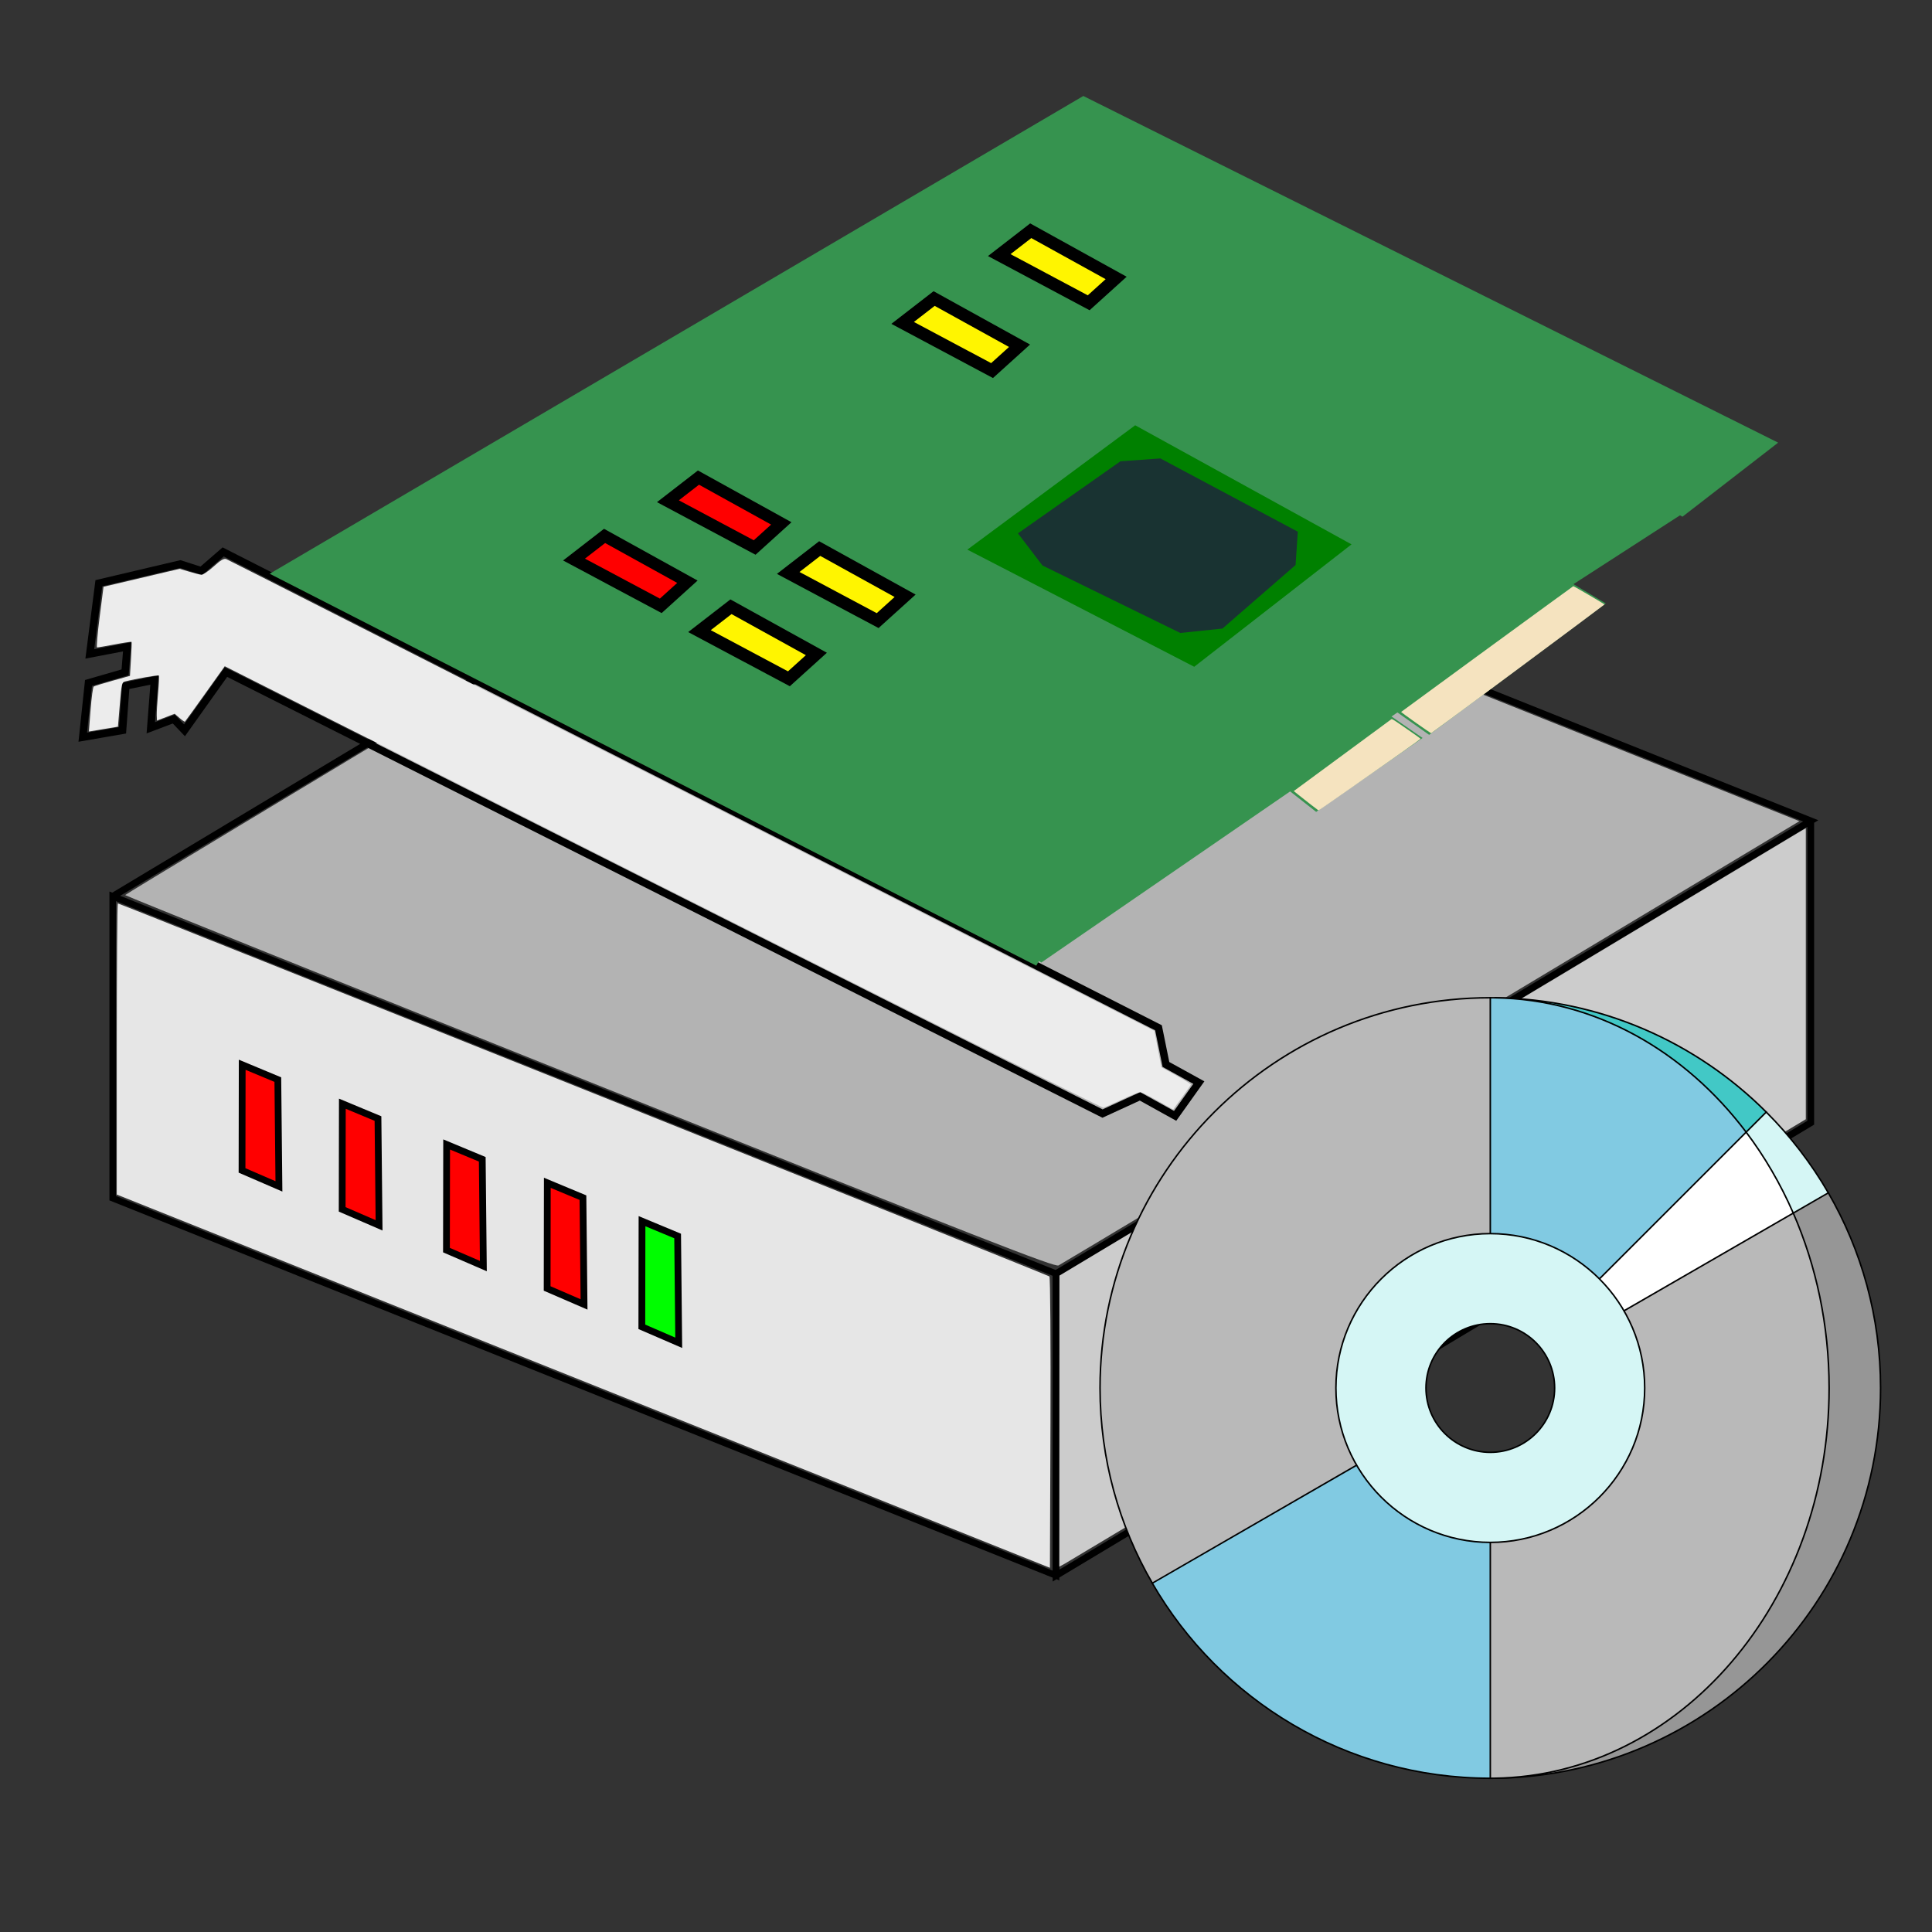 <?xml version="1.0" encoding="UTF-8" standalone="no"?>
<!-- made with Inkscape by computerguy08  -->

<svg
   version="1.1"
   id="Capa_1"
   x="0px"
   y="0px"
   viewBox="0 0 256 256"
   style="enable-background:new 0 0 256 256;"
   xml:space="preserve"
   width="256"
   height="256"
   sodipodi:docname="hardware.svg"
   inkscape:version="1.1.1 (3bf5ae0d25, 2021-09-20)"
   xmlns:inkscape="http://www.inkscape.org/namespaces/inkscape"
   xmlns:sodipodi="http://sodipodi.sourceforge.net/DTD/sodipodi-0.dtd"
   xmlns="http://www.w3.org/2000/svg"
   xmlns:svg="http://www.w3.org/2000/svg"><rect x="0" y="0" width="256" height="256" fill="#333333" stroke="none"/><defs
   id="defs13">	
</defs><sodipodi:namedview
   id="namedview11"
   pagecolor="#ffffff"
   bordercolor="#666666"
   borderopacity="1.0"
   inkscape:pageshadow="2"
   inkscape:pageopacity="0.0"
   inkscape:pagecheckerboard="0"
   showgrid="false"
   inkscape:zoom="2"
   inkscape:cx="131.25"
   inkscape:cy="171.25"
   inkscape:window-width="1920"
   inkscape:window-height="1017"
   inkscape:window-x="1672"
   inkscape:window-y="-8"
   inkscape:window-maximized="1"
   inkscape:current-layer="Capa_1"
   inkscape:snap-nodes="false" />
<g
   id="g920"
   transform="translate(-10.5,2)"><g
     id="g824"
     transform="translate(25.433,36.767)"><path
       style="fill:none;stroke:#000000;stroke-width:0.862px;stroke-linecap:butt;stroke-linejoin:miter;stroke-opacity:1"
       d="m 0,80 125,50 v 40 L 0,120 Z"
       id="path1347" /><path
       style="fill:none;stroke:#000000;stroke-width:0.898px;stroke-linecap:butt;stroke-linejoin:miter;stroke-opacity:1"
       d="M 0,80 100,20 225,70 125,130 v 40 L 225,110 V 70"
       id="path967" /></g><path
     style="fill:#e6e6e6;stroke-width:0.308"
     d="M 97.769,201.57 28.923,174.032 v -21.477 c 0,-11.813 0.069,-21.477 0.154,-21.477 0.313,0 137.24,54.828 137.464,55.043 0.128,0.123 0.197,9.845 0.154,21.606 l -0.079,21.382 z"
     id="path906"
     transform="scale(0.898)" /><path
     style="fill:#b3b3b3;stroke-width:0.308"
     d="m 98.697,157.415 c -37.694,-15.078 -68.536,-27.484 -68.538,-27.569 -0.003,-0.085 24.649,-14.946 54.78,-33.025 l 54.785,-32.871 68.739,27.496 68.739,27.496 -54.329,32.606 c -29.881,17.933 -54.624,32.758 -54.985,32.944 -0.56,0.288 -10.71,-3.684 -69.19,-27.077 z"
     id="path945"
     transform="scale(0.898)" /><path
     style="fill:#cccccc;stroke-width:0.308"
     d="m 168.01,207.471 0.01,-21.471 53.882,-32.308 c 29.635,-17.769 54.415,-32.627 55.066,-33.017 l 1.184,-0.71 v 21.479 21.479 l -54.344,32.615 c -29.889,17.938 -54.674,32.792 -55.077,33.009 l -0.733,0.394 z"
     id="path984"
     transform="scale(0.898)" /><path
     style="fill:none;stroke:#000000;stroke-width:0.998px;stroke-linecap:butt;stroke-linejoin:miter;stroke-opacity:1"
     d="m 40.443,87.054 116.147,58.5 4.962,-2.281 4.66,2.585 3.142,-4.409 -4.361,-2.404 -0.987,-4.858 -123.934,-63.058 -2.898,2.506 -2.783,-0.896 -10.791,2.538 -1.202,9.371 4.952,-0.946 -0.273,3.385 -4.849,1.403 -0.762,7.192 5.269,-0.912 0.434,-5.891 3.803,-0.774 -0.49,6.33 3.046,-1.153 1.419,1.49 z"
     id="path1761" /><path
     style="fill:#36934f;fill-opacity:1;stroke:#36934f;stroke-width:0.2;stroke-linecap:butt;stroke-linejoin:miter;stroke-miterlimit:4;stroke-dasharray:none;stroke-opacity:1"
     d="m 58.135,68.626 104.876,-44.811 70.887,41.837 -15.096,9.754 4.293,2.561 -23.227,17.281 -4.203,-2.968 -0.955,0.661 4.115,2.844 -13.921,9.669 -3.45,-2.712 -32.971,22.677 z"
     id="path2065" /><path
     style="fill:#fff500;fill-opacity:1;stroke:#000000;stroke-width:1.629px;stroke-linecap:butt;stroke-linejoin:miter;stroke-opacity:1"
     d="m 114.942,73.916 4.173,-3.228 11.317,6.256 -3.64,3.29 z"
     id="path13468-7-4" /><path
     style="fill:#f5e3bf;fill-opacity:1;stroke-width:0.005;stroke-miterlimit:4;stroke-dasharray:none"
     d="m 198.108,93.768 c -1.08,-0.764 -1.96,-1.408 -1.957,-1.43 0.005,-0.029 22.311,-16.32 22.818,-16.664 0.039,-0.027 4.074,2.33 4.138,2.417 0.022,0.03 -22.911,17.06 -22.977,17.064 -0.032,0.001 -0.942,-0.622 -2.022,-1.386 z"
     id="path1056" /><path
     style="fill:#f5e3bf;fill-opacity:1;stroke-width:0.005;stroke-miterlimit:4;stroke-dasharray:none"
     d="m 184.204,104.623 c -0.531,-0.413 -1.26,-0.988 -1.621,-1.278 l -0.656,-0.528 0.131,-0.089 c 0.072,-0.049 0.962,-0.704 1.977,-1.456 2.825,-2.093 10.674,-7.872 10.803,-7.955 0.11,-0.07 0.16,-0.042 1.193,0.663 1.536,1.048 2.709,1.881 2.702,1.916 -0.013,0.058 -3.668,2.641 -9.497,6.71 -3.417,2.385 -3.995,2.782 -4.038,2.773 -0.016,-0.003 -0.463,-0.344 -0.993,-0.756 z"
     id="path1132" /><path
     style="fill:#fff500;fill-opacity:1;stroke:#000000;stroke-width:1.629px;stroke-linecap:butt;stroke-linejoin:miter;stroke-opacity:1"
     d="m 103.185,81.626 4.173,-3.228 11.317,6.256 -3.64,3.29 z"
     id="path13468-7" /><path
     style="fill:#ececec;fill-opacity:1;stroke-width:0.022;stroke-miterlimit:4;stroke-dasharray:none"
     d="m 98.345,115.551 -58.064,-29.271 -2.599,3.642 c -1.429,2.003 -2.634,3.67 -2.677,3.704 -0.043,0.034 -0.367,-0.187 -0.72,-0.493 l -0.641,-0.555 -1.173,0.451 -1.173,0.451 -0.027,-0.691 c -0.015,-0.38 0.063,-1.697 0.174,-2.927 0.111,-1.23 0.157,-2.287 0.104,-2.35 -0.083,-0.097 -3.062,0.425 -4.48,0.784 -0.418,0.106 -0.462,0.301 -0.693,3.053 l -0.247,2.94 -1.926,0.32 -1.926,0.32 0.229,-2.92 c 0.126,-1.606 0.312,-2.975 0.414,-3.042 0.101,-0.067 1.223,-0.412 2.492,-0.767 l 2.308,-0.645 0.134,-2.21 c 0.074,-1.216 0.108,-2.247 0.076,-2.291 -0.032,-0.044 -1.037,0.106 -2.232,0.335 -1.196,0.228 -2.25,0.407 -2.342,0.397 -0.092,-0.01 0.064,-1.822 0.347,-4.027 l 0.514,-4.009 5.047,-1.189 5.047,-1.189 1.243,0.374 c 0.684,0.206 1.413,0.393 1.62,0.415 0.207,0.023 0.94,-0.471 1.63,-1.096 0.934,-0.848 1.359,-1.099 1.668,-0.987 0.228,0.082 27.995,14.183 61.703,31.334 l 61.288,31.184 0.465,2.409 0.465,2.409 1.966,1.091 c 1.081,0.6 1.954,1.147 1.939,1.215 -0.015,0.068 -0.549,0.837 -1.187,1.709 l -1.16,1.586 -2.018,-1.133 c -1.11,-0.623 -2.147,-1.152 -2.306,-1.175 -0.158,-0.023 -1.268,0.422 -2.465,0.989 -1.198,0.567 -2.306,1.052 -2.464,1.078 -0.157,0.026 -26.415,-13.125 -58.35,-29.224 z"
     id="path9266" /><path
     style="fill:#008000;stroke:#008000;stroke-width:1.328px;stroke-linecap:butt;stroke-linejoin:miter;stroke-opacity:1"
     d="M 139.931,70.728 168.669,85.566 188.381,70.227 160.971,55.139 Z"
     id="path9562" /><path
     style="fill:#193332;fill-opacity:1;stroke:#193332;stroke-width:1.472px;stroke-linecap:butt;stroke-linejoin:miter;stroke-opacity:1"
     d="m 146.432,68.833 12.79,-8.991 4.878,-0.349 17.598,9.385 -0.241,3.635 -9.285,8.067 -5.145,0.536 -17.921,-8.773 z"
     id="path9667" /><path
     style="fill:#ff0000;stroke:#000000;stroke-width:1.58px;stroke-linecap:butt;stroke-linejoin:miter;stroke-opacity:1"
     d="m 86.562,72.145 4.047,-3.133 10.975,6.071 -3.53,3.193 z"
     id="path13468" /><path
     style="fill:#ff0000;fill-opacity:1;stroke:#000000;stroke-width:0.898px;stroke-linecap:butt;stroke-linejoin:miter;stroke-opacity:1"
     d="m 42.57,153.086 4.889,2.116 -0.145,-14.149 -4.721,-1.966 z"
     id="path17632" /><path
     style="fill:#ff0000;fill-opacity:1;stroke:#000000;stroke-width:0.898px;stroke-linecap:butt;stroke-linejoin:miter;stroke-opacity:1"
     d="m 55.84,158.246 4.889,2.116 -0.145,-14.149 -4.721,-1.966 z"
     id="path17632-6" /><path
     style="fill:#ff0000;fill-opacity:1;stroke:#000000;stroke-width:0.898px;stroke-linecap:butt;stroke-linejoin:miter;stroke-opacity:1"
     d="m 69.658,163.646 4.889,2.116 -0.145,-14.149 -4.721,-1.966 z"
     id="path17632-1" /><path
     style="fill:#ff0000;fill-opacity:1;stroke:#000000;stroke-width:0.898px;stroke-linecap:butt;stroke-linejoin:miter;stroke-opacity:1"
     d="m 82.999,168.728 4.889,2.116 -0.145,-14.149 -4.721,-1.966 z"
     id="path17632-2" /><path
     style="fill:#00fd00;fill-opacity:1;stroke:#000000;stroke-width:0.898px;stroke-linecap:butt;stroke-linejoin:miter;stroke-opacity:1"
     d="m 95.546,173.81 4.889,2.116 -0.145,-14.149 -4.721,-1.966 z"
     id="path17632-19" /><g
     id="g1177-9"
     transform="matrix(0.202,0,0,0.202,156.261,130.206)"
     style="stroke:#000000;stroke-opacity:1"><path
       style="fill:#b9b9b9;stroke:#000000;stroke-opacity:1"
       d="M 256,0 301.011,97.336 256,180.044 c -41.95,0 -75.956,34.006 -75.956,75.956 0,13.83 3.702,26.804 10.172,37.978 l -55.762,90.2 L 34.298,384 C 12.468,346.36 0,302.643 0,256 0,114.62 114.62,0 256,0 Z"
       id="path2-7" /><path
       style="fill:#969696;stroke:#000000;stroke-opacity:1"
       d="m 477.735,127.978 c -0.034,0.022 -45.506,-9.216 -45.506,-9.216 L 258.869,511.978 C 398.932,510.447 512,396.423 512,256 512,209.357 499.532,165.64 477.735,127.978 Z"
       id="path4-9" /><path
       style="fill:#d5f6f5;stroke:#000000;stroke-opacity:1"
       d="m 477.735,127.978 c -0.034,0.022 -23.001,13.289 -23.001,13.289 L 367.57,88.165 437.011,74.988 c 15.766,15.754 29.483,33.567 40.724,52.99 z"
       id="path6-7" /><path
       style="fill:#b9b9b9;stroke:#000000;stroke-opacity:1"
       d="m 454.735,141.267 c 15.034,34.512 23.507,73.48 23.507,114.733 0,140.277 -97.944,254.211 -219.372,255.978 C 257.913,511.989 256.957,512 256,512 L 210.989,410.725 256,331.956 c 41.95,0 75.956,-34.006 75.956,-75.956 0,-13.83 -3.702,-26.804 -10.172,-37.978 l 52.905,-59.545 z"
       id="path8-0" /><path
       style="fill:#ffffff;stroke:#000000;stroke-opacity:1"
       d="m 454.735,141.267 -132.951,76.755 c -3.331,-5.773 -7.393,-11.05 -12.074,-15.731 l 19.434,-75.697 94.692,-38.428 c 12.107,16.068 22.516,33.893 30.899,53.101 z"
       id="path10-8" /><path
       style="fill:#42c8c6;stroke:#000000;stroke-opacity:1"
       d="M 258.869,0.023 423.834,88.166 437.011,74.989 C 391.326,29.28 328.423,0.776 258.869,0.023 Z"
       id="path12-0" /><path
       style="fill:#81cae2;fill-opacity:1;stroke:#000000;stroke-opacity:1"
       d="M 258.869,0.023 C 324.72,0.979 383.651,34.929 423.834,88.166 L 309.709,202.291 C 295.969,188.551 276.975,180.044 256,180.044 V 0 c 0.957,0 1.913,0.011 2.869,0.023 z"
       id="path14-8" /><path
       style="fill:#81cae2;fill-opacity:1;stroke:#000000;stroke-opacity:1"
       d="m 190.216,293.978 c 13.121,22.708 37.663,37.978 65.784,37.978 V 512 C 161.263,512 78.533,460.53 34.265,384.023 34.298,384 190.216,293.978 190.216,293.978 Z"
       id="path16-7" /><path
       style="fill:#d5f6f5;stroke:#000000;stroke-opacity:1"
       d="m 256,154.725 c -55.843,0 -101.275,45.432 -101.275,101.275 0,55.843 45.432,101.275 101.275,101.275 55.843,0 101.275,-45.432 101.275,-101.275 0,-55.843 -45.432,-101.275 -101.275,-101.275 z m 0,143.473 c -23.306,0 -42.198,-18.892 -42.198,-42.198 0,-23.306 18.892,-42.198 42.198,-42.198 23.306,0 42.198,18.892 42.198,42.198 0,23.306 -18.892,42.198 -42.198,42.198 z"
       id="path20-3" /><g
       id="g22-8"
       style="stroke:#000000;stroke-opacity:1" /><g
       id="g24-6"
       style="stroke:#000000;stroke-opacity:1" /><g
       id="g26-5"
       style="stroke:#000000;stroke-opacity:1" /><g
       id="g28-7"
       style="stroke:#000000;stroke-opacity:1" /><g
       id="g30-7"
       style="stroke:#000000;stroke-opacity:1" /><g
       id="g32-8"
       style="stroke:#000000;stroke-opacity:1" /><g
       id="g34-3"
       style="stroke:#000000;stroke-opacity:1" /><g
       id="g36-5"
       style="stroke:#000000;stroke-opacity:1" /><g
       id="g38-8"
       style="stroke:#000000;stroke-opacity:1" /><g
       id="g40-0"
       style="stroke:#000000;stroke-opacity:1" /><g
       id="g42-6"
       style="stroke:#000000;stroke-opacity:1" /><g
       id="g44-0"
       style="stroke:#000000;stroke-opacity:1" /><g
       id="g46-0"
       style="stroke:#000000;stroke-opacity:1" /><g
       id="g48-2"
       style="stroke:#000000;stroke-opacity:1" /><g
       id="g50-0"
       style="stroke:#000000;stroke-opacity:1" /></g><path
     style="fill:#36934f;fill-opacity:1;stroke:#36934f;stroke-width:0.897px;stroke-linecap:butt;stroke-linejoin:miter;stroke-opacity:1"
     d="M 148.013,125.558 47.166,73.998 154.064,11.229 245.275,56.736 233.398,65.928 163.477,25.576 62.853,69.738 Z"
     id="path20082" /><path
     style="fill:#ff0000;stroke:#000000;stroke-width:1.58px;stroke-linecap:butt;stroke-linejoin:miter;stroke-opacity:1"
     d="m 99.003,64.416 4.047,-3.133 10.975,6.071 -3.53,3.193 z"
     id="path13468-9" /><path
     style="fill:#fff500;fill-opacity:1;stroke:#000000;stroke-width:1.629px;stroke-linecap:butt;stroke-linejoin:miter;stroke-opacity:1"
     d="m 130.104,40.786 4.173,-3.228 11.317,6.256 -3.64,3.29 z"
     id="path13468-7-3" /><path
     style="fill:#fff500;fill-opacity:1;stroke:#000000;stroke-width:1.629px;stroke-linecap:butt;stroke-linejoin:miter;stroke-opacity:1"
     d="m 142.906,31.802 4.173,-3.228 11.317,6.256 -3.64,3.29 z"
     id="path13468-7-3-7" /></g></svg>
